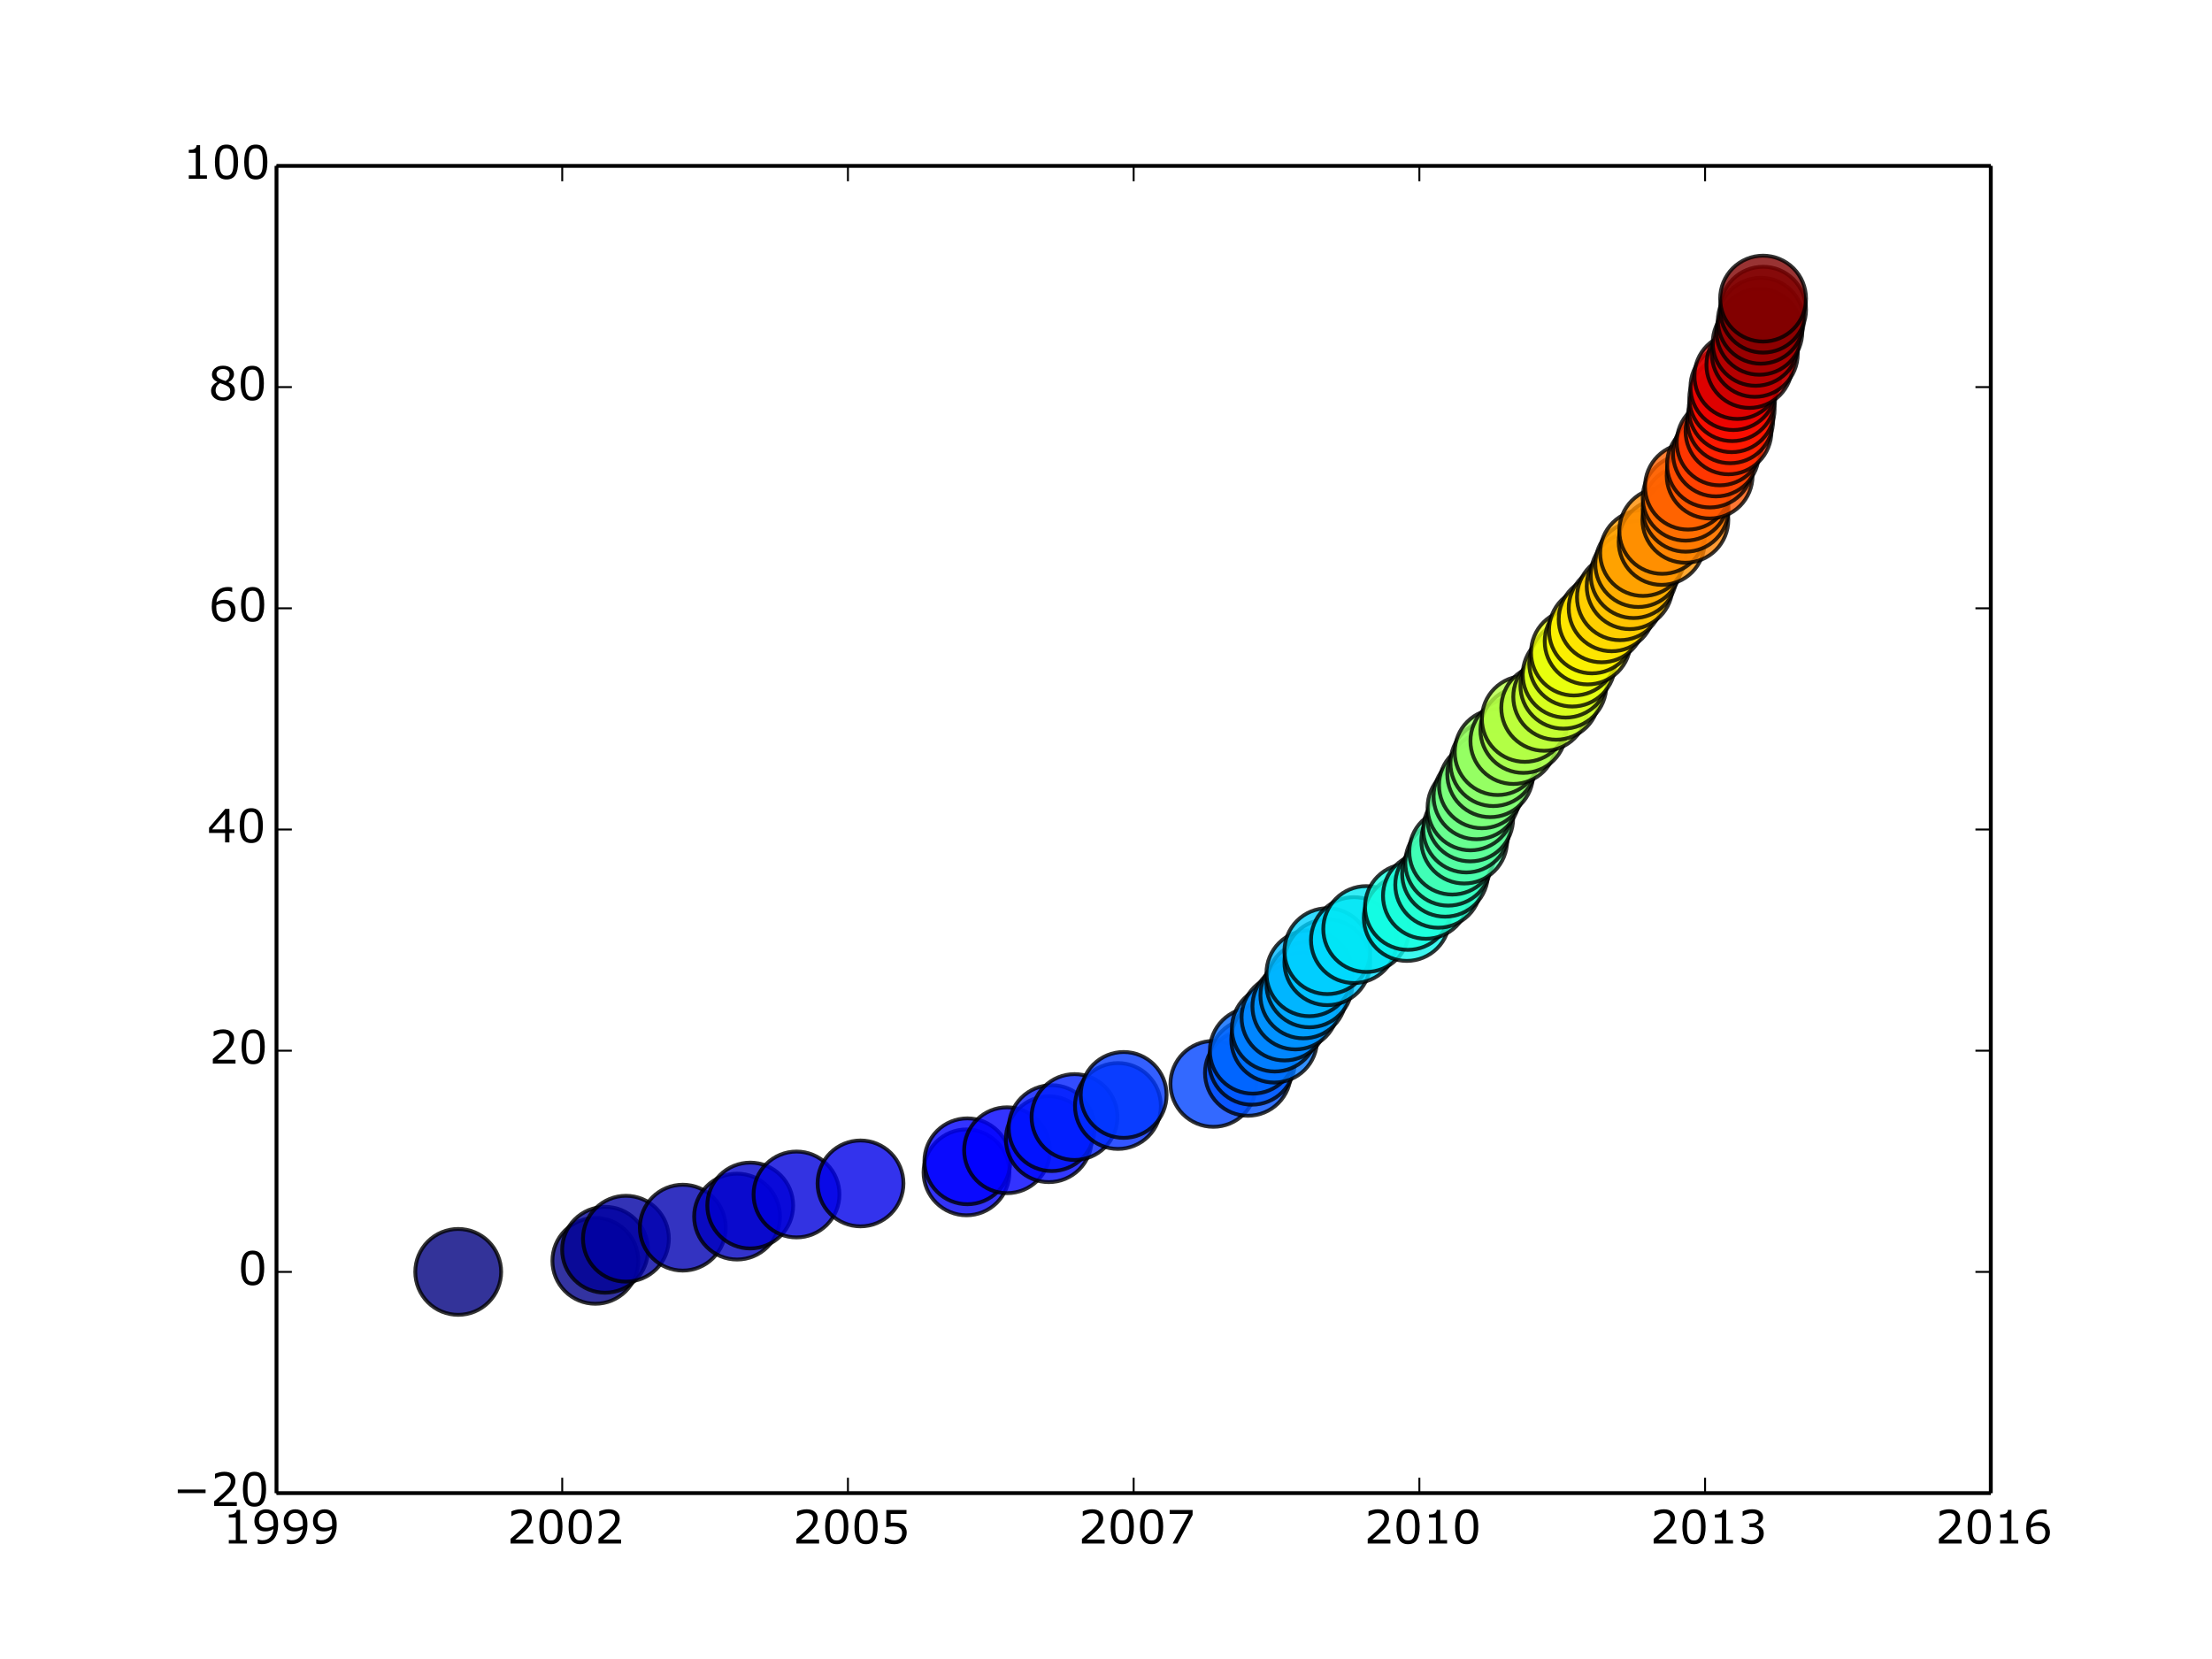 <?xml version="1.0" encoding="UTF-8" standalone="no"?>
<!-- Created with matplotlib (http://matplotlib.org/) -->

<svg
   xmlns:dc="http://purl.org/dc/elements/1.1/"
   xmlns:cc="http://creativecommons.org/ns#"
   xmlns:rdf="http://www.w3.org/1999/02/22-rdf-syntax-ns#"
   xmlns:svg="http://www.w3.org/2000/svg"
   xmlns="http://www.w3.org/2000/svg"
   xmlns:xlink="http://www.w3.org/1999/xlink"
   xmlns:sodipodi="http://sodipodi.sourceforge.net/DTD/sodipodi-0.dtd"
   xmlns:inkscape="http://www.inkscape.org/namespaces/inkscape"
   height="432pt"
   version="1.1"
   viewBox="0 0 576 432"
   width="576pt"
   id="svg2"
   inkscape:version="0.48.5 r10040"
   sodipodi:docname="hackerspaces.svg">
  <sodipodi:namedview
     pagecolor="#ffffff"
     bordercolor="#666666"
     borderopacity="1"
     objecttolerance="10"
     gridtolerance="10"
     guidetolerance="10"
     inkscape:pageopacity="0"
     inkscape:pageshadow="2"
     inkscape:window-width="426"
     inkscape:window-height="391"
     id="namedview718"
     showgrid="false"
     inkscape:zoom="0.43703704"
     inkscape:cx="360"
     inkscape:cy="270"
     inkscape:window-x="0"
     inkscape:window-y="407"
     inkscape:window-maximized="0"
     inkscape:current-layer="svg2" />
  <defs
     id="defs4">
    <style
       type="text/css"
       id="style6">
*{stroke-linecap:butt;stroke-linejoin:round;}
  </style>
    <filter
       inkscape:label="Desaturate"
       x="0"
       y="0"
       width="1"
       height="1"
       inkscape:menu="Color"
       inkscape:menu-tooltip="Render in shades of gray by reducing saturation to zero"
       color-interpolation-filters="sRGB"
       id="filter3697">
      <feColorMatrix
         type="saturate"
         values="0"
         id="feColorMatrix3699" />
    </filter>
  </defs>
  <g
     id="figure_1"
     style="filter:url(#filter3697)">
    <g
       id="patch_1">
      <path
         d=" M0 432 L576 432 L576 0 L0 0 z "
         style="fill:#ffffff;"
         id="path10" />
    </g>
    <g
       id="axes_1">
      <g
         id="patch_2">
        <path
           d=" M72 388.8 L518.4 388.8 L518.4 43.2 L72 43.2 z "
           style="fill:#ffffff;"
           id="path14" />
      </g>
      <g
         id="PathCollection_1">
        <defs
           id="defs17">
          <path
             d=" M0 11.18 C2.965 11.18 5.809 10.002 7.906 7.906 C10.002 5.809 11.18 2.965 11.18 0 C11.18 -2.965 10.002 -5.809 7.906 -7.906 C5.809 -10.002 2.965 -11.18 0 -11.18 C-2.965 -11.18 -5.809 -10.002 -7.906 -7.906 C-10.002 -5.809 -11.18 -2.965 -11.18 0 C-11.18 2.965 -10.002 5.809 -7.906 7.906 C-5.809 10.002 -2.965 11.18 0 11.18 z "
             id="C0_0_95339f1ac4" />
        </defs>
        <g
           clip-path="url(#p7ff5b81e1d)"
           id="g20">
          <use
             style="fill:#000080;fill-opacity:0.8;stroke:#000000;stroke-opacity:0.8;"
             x="119.318"
             xlink:href="#C0_0_95339f1ac4"
             y="331.2"
             id="use22" />
        </g>
        <g
           clip-path="url(#p7ff5b81e1d)"
           id="g24">
          <use
             style="fill:#000089;fill-opacity:0.8;stroke:#000000;stroke-opacity:0.8;"
             x="155.03"
             xlink:href="#C0_0_95339f1ac4"
             y="328.32"
             id="use26" />
        </g>
        <g
           clip-path="url(#p7ff5b81e1d)"
           id="g28">
          <use
             style="fill:#000096;fill-opacity:0.8;stroke:#000000;stroke-opacity:0.8;"
             x="157.56"
             xlink:href="#C0_0_95339f1ac4"
             y="325.44"
             id="use30" />
        </g>
        <g
           clip-path="url(#p7ff5b81e1d)"
           id="g32">
          <use
             style="fill:#0000a4;fill-opacity:0.8;stroke:#000000;stroke-opacity:0.8;"
             x="162.991"
             xlink:href="#C0_0_95339f1ac4"
             y="322.56"
             id="use34" />
        </g>
        <g
           clip-path="url(#p7ff5b81e1d)"
           id="g36">
          <use
             style="fill:#0000b2;fill-opacity:0.8;stroke:#000000;stroke-opacity:0.8;"
             x="177.797"
             xlink:href="#C0_0_95339f1ac4"
             y="319.68"
             id="use38" />
        </g>
        <g
           clip-path="url(#p7ff5b81e1d)"
           id="g40">
          <use
             style="fill:#0000bf;fill-opacity:0.8;stroke:#000000;stroke-opacity:0.8;"
             x="191.933"
             xlink:href="#C0_0_95339f1ac4"
             y="316.8"
             id="use42" />
        </g>
        <g
           clip-path="url(#p7ff5b81e1d)"
           id="g44">
          <use
             style="fill:#0000cd;fill-opacity:0.8;stroke:#000000;stroke-opacity:0.8;"
             x="195.355"
             xlink:href="#C0_0_95339f1ac4"
             y="313.92"
             id="use46" />
        </g>
        <g
           clip-path="url(#p7ff5b81e1d)"
           id="g48">
          <use
             style="fill:#0000da;fill-opacity:0.8;stroke:#000000;stroke-opacity:0.8;"
             x="207.408"
             xlink:href="#C0_0_95339f1ac4"
             y="311.04"
             id="use50" />
        </g>
        <g
           clip-path="url(#p7ff5b81e1d)"
           id="g52">
          <use
             style="fill:#0000e8;fill-opacity:0.8;stroke:#000000;stroke-opacity:0.8;"
             x="224.074"
             xlink:href="#C0_0_95339f1ac4"
             y="308.16"
             id="use54" />
        </g>
        <g
           clip-path="url(#p7ff5b81e1d)"
           id="g56">
          <use
             style="fill:#0000f6;fill-opacity:0.8;stroke:#000000;stroke-opacity:0.8;"
             x="251.676"
             xlink:href="#C0_0_95339f1ac4"
             y="305.28"
             id="use58" />
        </g>
        <g
           clip-path="url(#p7ff5b81e1d)"
           id="g60">
          <use
             style="fill:#0000ff;fill-opacity:0.8;stroke:#000000;stroke-opacity:0.8;"
             x="251.899"
             xlink:href="#C0_0_95339f1ac4"
             y="302.4"
             id="use62" />
        </g>
        <g
           clip-path="url(#p7ff5b81e1d)"
           id="g64">
          <use
             style="fill:#0000ff;fill-opacity:0.8;stroke:#000000;stroke-opacity:0.8;"
             x="262.241"
             xlink:href="#C0_0_95339f1ac4"
             y="299.52"
             id="use66" />
        </g>
        <g
           clip-path="url(#p7ff5b81e1d)"
           id="g68">
          <use
             style="fill:#0008ff;fill-opacity:0.8;stroke:#000000;stroke-opacity:0.8;"
             x="273.103"
             xlink:href="#C0_0_95339f1ac4"
             y="296.64"
             id="use70" />
        </g>
        <g
           clip-path="url(#p7ff5b81e1d)"
           id="g72">
          <use
             style="fill:#0014ff;fill-opacity:0.8;stroke:#000000;stroke-opacity:0.8;"
             x="273.847"
             xlink:href="#C0_0_95339f1ac4"
             y="293.76"
             id="use74" />
        </g>
        <g
           clip-path="url(#p7ff5b81e1d)"
           id="g76">
          <use
             style="fill:#0020ff;fill-opacity:0.8;stroke:#000000;stroke-opacity:0.8;"
             x="279.799"
             xlink:href="#C0_0_95339f1ac4"
             y="290.88"
             id="use78" />
        </g>
        <g
           clip-path="url(#p7ff5b81e1d)"
           id="g80">
          <use
             style="fill:#002cff;fill-opacity:0.8;stroke:#000000;stroke-opacity:0.8;"
             x="291.108"
             xlink:href="#C0_0_95339f1ac4"
             y="288.0"
             id="use82" />
        </g>
        <g
           clip-path="url(#p7ff5b81e1d)"
           id="g84">
          <use
             style="fill:#0038ff;fill-opacity:0.8;stroke:#000000;stroke-opacity:0.8;"
             x="292.596"
             xlink:href="#C0_0_95339f1ac4"
             y="285.12"
             id="use86" />
        </g>
        <g
           clip-path="url(#p7ff5b81e1d)"
           id="g88">
          <use
             style="fill:#0044ff;fill-opacity:0.8;stroke:#000000;stroke-opacity:0.8;"
             x="315.958"
             xlink:href="#C0_0_95339f1ac4"
             y="282.24"
             id="use90" />
        </g>
        <g
           clip-path="url(#p7ff5b81e1d)"
           id="g92">
          <use
             style="fill:#0050ff;fill-opacity:0.8;stroke:#000000;stroke-opacity:0.8;"
             x="324.96"
             xlink:href="#C0_0_95339f1ac4"
             y="279.36"
             id="use94" />
        </g>
        <g
           clip-path="url(#p7ff5b81e1d)"
           id="g96">
          <use
             style="fill:#005cff;fill-opacity:0.8;stroke:#000000;stroke-opacity:0.8;"
             x="326.002"
             xlink:href="#C0_0_95339f1ac4"
             y="276.48"
             id="use98" />
        </g>
        <g
           clip-path="url(#p7ff5b81e1d)"
           id="g100">
          <use
             style="fill:#0068ff;fill-opacity:0.8;stroke:#000000;stroke-opacity:0.8;"
             x="326.225"
             xlink:href="#C0_0_95339f1ac4"
             y="273.6"
             id="use102" />
        </g>
        <g
           clip-path="url(#p7ff5b81e1d)"
           id="g104">
          <use
             style="fill:#0074ff;fill-opacity:0.8;stroke:#000000;stroke-opacity:0.8;"
             x="331.805"
             xlink:href="#C0_0_95339f1ac4"
             y="270.72"
             id="use106" />
        </g>
        <g
           clip-path="url(#p7ff5b81e1d)"
           id="g108">
          <use
             style="fill:#0080ff;fill-opacity:0.8;stroke:#000000;stroke-opacity:0.8;"
             x="331.954"
             xlink:href="#C0_0_95339f1ac4"
             y="267.84"
             id="use110" />
        </g>
        <g
           clip-path="url(#p7ff5b81e1d)"
           id="g112">
          <use
             style="fill:#0088ff;fill-opacity:0.8;stroke:#000000;stroke-opacity:0.8;"
             x="334.483"
             xlink:href="#C0_0_95339f1ac4"
             y="264.96"
             id="use114" />
        </g>
        <g
           clip-path="url(#p7ff5b81e1d)"
           id="g116">
          <use
             style="fill:#0094ff;fill-opacity:0.8;stroke:#000000;stroke-opacity:0.8;"
             x="337.31"
             xlink:href="#C0_0_95339f1ac4"
             y="262.08"
             id="use118" />
        </g>
        <g
           clip-path="url(#p7ff5b81e1d)"
           id="g120">
          <use
             style="fill:#00a0ff;fill-opacity:0.8;stroke:#000000;stroke-opacity:0.8;"
             x="339.394"
             xlink:href="#C0_0_95339f1ac4"
             y="259.2"
             id="use122" />
        </g>
        <g
           clip-path="url(#p7ff5b81e1d)"
           id="g124">
          <use
             style="fill:#00acff;fill-opacity:0.8;stroke:#000000;stroke-opacity:0.8;"
             x="340.956"
             xlink:href="#C0_0_95339f1ac4"
             y="256.32"
             id="use126" />
        </g>
        <g
           clip-path="url(#p7ff5b81e1d)"
           id="g128">
          <use
             style="fill:#00b8ff;fill-opacity:0.8;stroke:#000000;stroke-opacity:0.8;"
             x="340.956"
             xlink:href="#C0_0_95339f1ac4"
             y="253.44"
             id="use130" />
        </g>
        <g
           clip-path="url(#p7ff5b81e1d)"
           id="g132">
          <use
             style="fill:#00c4ff;fill-opacity:0.8;stroke:#000000;stroke-opacity:0.8;"
             x="345.643"
             xlink:href="#C0_0_95339f1ac4"
             y="250.56"
             id="use134" />
        </g>
        <g
           clip-path="url(#p7ff5b81e1d)"
           id="g136">
          <use
             style="fill:#00d0ff;fill-opacity:0.8;stroke:#000000;stroke-opacity:0.8;"
             x="345.643"
             xlink:href="#C0_0_95339f1ac4"
             y="247.68"
             id="use138" />
        </g>
        <g
           clip-path="url(#p7ff5b81e1d)"
           id="g140">
          <use
             style="fill:#00dcfe;fill-opacity:0.8;stroke:#000000;stroke-opacity:0.8;"
             x="352.562"
             xlink:href="#C0_0_95339f1ac4"
             y="244.8"
             id="use142" />
        </g>
        <g
           clip-path="url(#p7ff5b81e1d)"
           id="g144">
          <use
             style="fill:#02e8f4;fill-opacity:0.8;stroke:#000000;stroke-opacity:0.8;"
             x="355.762"
             xlink:href="#C0_0_95339f1ac4"
             y="241.92"
             id="use146" />
        </g>
        <g
           clip-path="url(#p7ff5b81e1d)"
           id="g148">
          <use
             style="fill:#0cf4eb;fill-opacity:0.8;stroke:#000000;stroke-opacity:0.8;"
             x="366.326"
             xlink:href="#C0_0_95339f1ac4"
             y="239.04"
             id="use150" />
        </g>
        <g
           clip-path="url(#p7ff5b81e1d)"
           id="g152">
          <use
             style="fill:#16ffe1;fill-opacity:0.8;stroke:#000000;stroke-opacity:0.8;"
             x="366.624"
             xlink:href="#C0_0_95339f1ac4"
             y="236.16"
             id="use154" />
        </g>
        <g
           clip-path="url(#p7ff5b81e1d)"
           id="g156">
          <use
             style="fill:#1cffdb;fill-opacity:0.8;stroke:#000000;stroke-opacity:0.8;"
             x="371.311"
             xlink:href="#C0_0_95339f1ac4"
             y="233.28"
             id="use158" />
        </g>
        <g
           clip-path="url(#p7ff5b81e1d)"
           id="g160">
          <use
             style="fill:#26ffd1;fill-opacity:0.8;stroke:#000000;stroke-opacity:0.8;"
             x="374.51"
             xlink:href="#C0_0_95339f1ac4"
             y="230.4"
             id="use162" />
        </g>
        <g
           clip-path="url(#p7ff5b81e1d)"
           id="g164">
          <use
             style="fill:#30ffc7;fill-opacity:0.8;stroke:#000000;stroke-opacity:0.8;"
             x="376.296"
             xlink:href="#C0_0_95339f1ac4"
             y="227.52"
             id="use166" />
        </g>
        <g
           clip-path="url(#p7ff5b81e1d)"
           id="g168">
          <use
             style="fill:#39ffbe;fill-opacity:0.8;stroke:#000000;stroke-opacity:0.8;"
             x="377.114"
             xlink:href="#C0_0_95339f1ac4"
             y="224.64"
             id="use170" />
        </g>
        <g
           clip-path="url(#p7ff5b81e1d)"
           id="g172">
          <use
             style="fill:#43ffb4;fill-opacity:0.8;stroke:#000000;stroke-opacity:0.8;"
             x="378.156"
             xlink:href="#C0_0_95339f1ac4"
             y="221.76"
             id="use174" />
        </g>
        <g
           clip-path="url(#p7ff5b81e1d)"
           id="g176">
          <use
             style="fill:#4dffaa;fill-opacity:0.8;stroke:#000000;stroke-opacity:0.8;"
             x="381.281"
             xlink:href="#C0_0_95339f1ac4"
             y="218.88"
             id="use178" />
        </g>
        <g
           clip-path="url(#p7ff5b81e1d)"
           id="g180">
          <use
             style="fill:#56ffa0;fill-opacity:0.8;stroke:#000000;stroke-opacity:0.8;"
             x="381.802"
             xlink:href="#C0_0_95339f1ac4"
             y="216.0"
             id="use182" />
        </g>
        <g
           clip-path="url(#p7ff5b81e1d)"
           id="g184">
          <use
             style="fill:#60ff97;fill-opacity:0.8;stroke:#000000;stroke-opacity:0.8;"
             x="382.843"
             xlink:href="#C0_0_95339f1ac4"
             y="213.12"
             id="use186" />
        </g>
        <g
           clip-path="url(#p7ff5b81e1d)"
           id="g188">
          <use
             style="fill:#6aff8d;fill-opacity:0.8;stroke:#000000;stroke-opacity:0.8;"
             x="382.918"
             xlink:href="#C0_0_95339f1ac4"
             y="210.24"
             id="use190" />
        </g>
        <g
           clip-path="url(#p7ff5b81e1d)"
           id="g192">
          <use
             style="fill:#73ff83;fill-opacity:0.8;stroke:#000000;stroke-opacity:0.8;"
             x="384.48"
             xlink:href="#C0_0_95339f1ac4"
             y="207.36"
             id="use194" />
        </g>
        <g
           clip-path="url(#p7ff5b81e1d)"
           id="g196">
          <use
             style="fill:#7dff7a;fill-opacity:0.8;stroke:#000000;stroke-opacity:0.8;"
             x="385.894"
             xlink:href="#C0_0_95339f1ac4"
             y="204.48"
             id="use198" />
        </g>
        <g
           clip-path="url(#p7ff5b81e1d)"
           id="g200">
          <use
             style="fill:#83ff73;fill-opacity:0.8;stroke:#000000;stroke-opacity:0.8;"
             x="388.051"
             xlink:href="#C0_0_95339f1ac4"
             y="201.6"
             id="use202" />
        </g>
        <g
           clip-path="url(#p7ff5b81e1d)"
           id="g204">
          <use
             style="fill:#8dff6a;fill-opacity:0.8;stroke:#000000;stroke-opacity:0.8;"
             x="388.87"
             xlink:href="#C0_0_95339f1ac4"
             y="198.72"
             id="use206" />
        </g>
        <g
           clip-path="url(#p7ff5b81e1d)"
           id="g208">
          <use
             style="fill:#97ff60;fill-opacity:0.8;stroke:#000000;stroke-opacity:0.8;"
             x="389.986"
             xlink:href="#C0_0_95339f1ac4"
             y="195.84"
             id="use210" />
        </g>
        <g
           clip-path="url(#p7ff5b81e1d)"
           id="g212">
          <use
             style="fill:#a0ff56;fill-opacity:0.8;stroke:#000000;stroke-opacity:0.8;"
             x="394.078"
             xlink:href="#C0_0_95339f1ac4"
             y="192.96"
             id="use214" />
        </g>
        <g
           clip-path="url(#p7ff5b81e1d)"
           id="g216">
          <use
             style="fill:#aaff4d;fill-opacity:0.8;stroke:#000000;stroke-opacity:0.8;"
             x="396.682"
             xlink:href="#C0_0_95339f1ac4"
             y="190.08"
             id="use218" />
        </g>
        <g
           clip-path="url(#p7ff5b81e1d)"
           id="g220">
          <use
             style="fill:#b4ff43;fill-opacity:0.8;stroke:#000000;stroke-opacity:0.8;"
             x="397.054"
             xlink:href="#C0_0_95339f1ac4"
             y="187.2"
             id="use222" />
        </g>
        <g
           clip-path="url(#p7ff5b81e1d)"
           id="g224">
          <use
             style="fill:#beff39;fill-opacity:0.8;stroke:#000000;stroke-opacity:0.8;"
             x="402.113"
             xlink:href="#C0_0_95339f1ac4"
             y="184.32"
             id="use226" />
        </g>
        <g
           clip-path="url(#p7ff5b81e1d)"
           id="g228">
          <use
             style="fill:#c7ff30;fill-opacity:0.8;stroke:#000000;stroke-opacity:0.8;"
             x="405.238"
             xlink:href="#C0_0_95339f1ac4"
             y="181.44"
             id="use230" />
        </g>
        <g
           clip-path="url(#p7ff5b81e1d)"
           id="g232">
          <use
             style="fill:#d1ff26;fill-opacity:0.8;stroke:#000000;stroke-opacity:0.8;"
             x="407.098"
             xlink:href="#C0_0_95339f1ac4"
             y="178.56"
             id="use234" />
        </g>
        <g
           clip-path="url(#p7ff5b81e1d)"
           id="g236">
          <use
             style="fill:#dbff1c;fill-opacity:0.8;stroke:#000000;stroke-opacity:0.8;"
             x="407.693"
             xlink:href="#C0_0_95339f1ac4"
             y="175.68"
             id="use238" />
        </g>
        <g
           clip-path="url(#p7ff5b81e1d)"
           id="g240">
          <use
             style="fill:#e4ff13;fill-opacity:0.8;stroke:#000000;stroke-opacity:0.8;"
             x="409.404"
             xlink:href="#C0_0_95339f1ac4"
             y="172.8"
             id="use242" />
        </g>
        <g
           clip-path="url(#p7ff5b81e1d)"
           id="g244">
          <use
             style="fill:#ebff0c;fill-opacity:0.8;stroke:#000000;stroke-opacity:0.8;"
             x="409.85"
             xlink:href="#C0_0_95339f1ac4"
             y="169.92"
             id="use246" />
        </g>
        <g
           clip-path="url(#p7ff5b81e1d)"
           id="g248">
          <use
             style="fill:#f4f802;fill-opacity:0.8;stroke:#000000;stroke-opacity:0.8;"
             x="413.422"
             xlink:href="#C0_0_95339f1ac4"
             y="167.04"
             id="use250" />
        </g>
        <g
           clip-path="url(#p7ff5b81e1d)"
           id="g252">
          <use
             style="fill:#feed00;fill-opacity:0.8;stroke:#000000;stroke-opacity:0.8;"
             x="414.538"
             xlink:href="#C0_0_95339f1ac4"
             y="164.16"
             id="use254" />
        </g>
        <g
           clip-path="url(#p7ff5b81e1d)"
           id="g256">
          <use
             style="fill:#ffe200;fill-opacity:0.8;stroke:#000000;stroke-opacity:0.8;"
             x="417.067"
             xlink:href="#C0_0_95339f1ac4"
             y="161.28"
             id="use258" />
        </g>
        <g
           clip-path="url(#p7ff5b81e1d)"
           id="g260">
          <use
             style="fill:#ffd700;fill-opacity:0.8;stroke:#000000;stroke-opacity:0.8;"
             x="419.671"
             xlink:href="#C0_0_95339f1ac4"
             y="158.4"
             id="use262" />
        </g>
        <g
           clip-path="url(#p7ff5b81e1d)"
           id="g264">
          <use
             style="fill:#ffcc00;fill-opacity:0.8;stroke:#000000;stroke-opacity:0.8;"
             x="421.829"
             xlink:href="#C0_0_95339f1ac4"
             y="155.52"
             id="use266" />
        </g>
        <g
           clip-path="url(#p7ff5b81e1d)"
           id="g268">
          <use
             style="fill:#ffc100;fill-opacity:0.8;stroke:#000000;stroke-opacity:0.8;"
             x="424.358"
             xlink:href="#C0_0_95339f1ac4"
             y="152.64"
             id="use270" />
        </g>
        <g
           clip-path="url(#p7ff5b81e1d)"
           id="g272">
          <use
             style="fill:#ffb600;fill-opacity:0.8;stroke:#000000;stroke-opacity:0.8;"
             x="425.4"
             xlink:href="#C0_0_95339f1ac4"
             y="149.76"
             id="use274" />
        </g>
        <g
           clip-path="url(#p7ff5b81e1d)"
           id="g276">
          <use
             style="fill:#ffab00;fill-opacity:0.8;stroke:#000000;stroke-opacity:0.8;"
             x="426.59"
             xlink:href="#C0_0_95339f1ac4"
             y="146.88"
             id="use278" />
        </g>
        <g
           clip-path="url(#p7ff5b81e1d)"
           id="g280">
          <use
             style="fill:#ff9f00;fill-opacity:0.8;stroke:#000000;stroke-opacity:0.8;"
             x="427.855"
             xlink:href="#C0_0_95339f1ac4"
             y="144.0"
             id="use282" />
        </g>
        <g
           clip-path="url(#p7ff5b81e1d)"
           id="g284">
          <use
             style="fill:#ff9400;fill-opacity:0.8;stroke:#000000;stroke-opacity:0.8;"
             x="432.691"
             xlink:href="#C0_0_95339f1ac4"
             y="141.12"
             id="use286" />
        </g>
        <g
           clip-path="url(#p7ff5b81e1d)"
           id="g288">
          <use
             style="fill:#ff8d00;fill-opacity:0.8;stroke:#000000;stroke-opacity:0.8;"
             x="432.84"
             xlink:href="#C0_0_95339f1ac4"
             y="138.24"
             id="use290" />
        </g>
        <g
           clip-path="url(#p7ff5b81e1d)"
           id="g292">
          <use
             style="fill:#ff8200;fill-opacity:0.8;stroke:#000000;stroke-opacity:0.8;"
             x="438.866"
             xlink:href="#C0_0_95339f1ac4"
             y="135.36"
             id="use294" />
        </g>
        <g
           clip-path="url(#p7ff5b81e1d)"
           id="g296">
          <use
             style="fill:#ff7700;fill-opacity:0.8;stroke:#000000;stroke-opacity:0.8;"
             x="438.941"
             xlink:href="#C0_0_95339f1ac4"
             y="132.48"
             id="use298" />
        </g>
        <g
           clip-path="url(#p7ff5b81e1d)"
           id="g300">
          <use
             style="fill:#ff6c00;fill-opacity:0.8;stroke:#000000;stroke-opacity:0.8;"
             x="438.941"
             xlink:href="#C0_0_95339f1ac4"
             y="129.6"
             id="use302" />
        </g>
        <g
           clip-path="url(#p7ff5b81e1d)"
           id="g304">
          <use
             style="fill:#ff6000;fill-opacity:0.8;stroke:#000000;stroke-opacity:0.8;"
             x="439.536"
             xlink:href="#C0_0_95339f1ac4"
             y="126.72"
             id="use306" />
        </g>
        <g
           clip-path="url(#p7ff5b81e1d)"
           id="g308">
          <use
             style="fill:#ff5500;fill-opacity:0.8;stroke:#000000;stroke-opacity:0.8;"
             x="445.19"
             xlink:href="#C0_0_95339f1ac4"
             y="123.84"
             id="use310" />
        </g>
        <g
           clip-path="url(#p7ff5b81e1d)"
           id="g312">
          <use
             style="fill:#ff4a00;fill-opacity:0.8;stroke:#000000;stroke-opacity:0.8;"
             x="445.265"
             xlink:href="#C0_0_95339f1ac4"
             y="120.96"
             id="use314" />
        </g>
        <g
           clip-path="url(#p7ff5b81e1d)"
           id="g316">
          <use
             style="fill:#ff3f00;fill-opacity:0.8;stroke:#000000;stroke-opacity:0.8;"
             x="446.827"
             xlink:href="#C0_0_95339f1ac4"
             y="118.08"
             id="use318" />
        </g>
        <g
           clip-path="url(#p7ff5b81e1d)"
           id="g320">
          <use
             style="fill:#ff3400;fill-opacity:0.8;stroke:#000000;stroke-opacity:0.8;"
             x="447.794"
             xlink:href="#C0_0_95339f1ac4"
             y="115.2"
             id="use322" />
        </g>
        <g
           clip-path="url(#p7ff5b81e1d)"
           id="g324">
          <use
             style="fill:#ff2900;fill-opacity:0.8;stroke:#000000;stroke-opacity:0.8;"
             x="450.101"
             xlink:href="#C0_0_95339f1ac4"
             y="112.32"
             id="use326" />
        </g>
        <g
           clip-path="url(#p7ff5b81e1d)"
           id="g328">
          <use
             style="fill:#ff1e00;fill-opacity:0.8;stroke:#000000;stroke-opacity:0.8;"
             x="450.547"
             xlink:href="#C0_0_95339f1ac4"
             y="109.44"
             id="use330" />
        </g>
        <g
           clip-path="url(#p7ff5b81e1d)"
           id="g332">
          <use
             style="fill:#ff1600;fill-opacity:0.8;stroke:#000000;stroke-opacity:0.8;"
             x="450.919"
             xlink:href="#C0_0_95339f1ac4"
             y="106.56"
             id="use334" />
        </g>
        <g
           clip-path="url(#p7ff5b81e1d)"
           id="g336">
          <use
             style="fill:#f60b00;fill-opacity:0.8;stroke:#000000;stroke-opacity:0.8;"
             x="451.068"
             xlink:href="#C0_0_95339f1ac4"
             y="103.68"
             id="use338" />
        </g>
        <g
           clip-path="url(#p7ff5b81e1d)"
           id="g340">
          <use
             style="fill:#e80000;fill-opacity:0.8;stroke:#000000;stroke-opacity:0.8;"
             x="451.366"
             xlink:href="#C0_0_95339f1ac4"
             y="100.8"
             id="use342" />
        </g>
        <g
           clip-path="url(#p7ff5b81e1d)"
           id="g344">
          <use
             style="fill:#da0000;fill-opacity:0.8;stroke:#000000;stroke-opacity:0.8;"
             x="452.407"
             xlink:href="#C0_0_95339f1ac4"
             y="97.92"
             id="use346" />
        </g>
        <g
           clip-path="url(#p7ff5b81e1d)"
           id="g348">
          <use
             style="fill:#cd0000;fill-opacity:0.8;stroke:#000000;stroke-opacity:0.8;"
             x="455.532"
             xlink:href="#C0_0_95339f1ac4"
             y="95.04"
             id="use350" />
        </g>
        <g
           clip-path="url(#p7ff5b81e1d)"
           id="g352">
          <use
             style="fill:#bf0000;fill-opacity:0.8;stroke:#000000;stroke-opacity:0.8;"
             x="456.946"
             xlink:href="#C0_0_95339f1ac4"
             y="92.16"
             id="use354" />
        </g>
        <g
           clip-path="url(#p7ff5b81e1d)"
           id="g356">
          <use
             style="fill:#b20000;fill-opacity:0.8;stroke:#000000;stroke-opacity:0.8;"
             x="457.169"
             xlink:href="#C0_0_95339f1ac4"
             y="89.28"
             id="use358" />
        </g>
        <g
           clip-path="url(#p7ff5b81e1d)"
           id="g360">
          <use
             style="fill:#a40000;fill-opacity:0.8;stroke:#000000;stroke-opacity:0.8;"
             x="458.136"
             xlink:href="#C0_0_95339f1ac4"
             y="86.4"
             id="use362" />
        </g>
        <g
           clip-path="url(#p7ff5b81e1d)"
           id="g364">
          <use
             style="fill:#960000;fill-opacity:0.8;stroke:#000000;stroke-opacity:0.8;"
             x="458.508"
             xlink:href="#C0_0_95339f1ac4"
             y="83.52"
             id="use366" />
        </g>
        <g
           clip-path="url(#p7ff5b81e1d)"
           id="g368">
          <use
             style="fill:#890000;fill-opacity:0.8;stroke:#000000;stroke-opacity:0.8;"
             x="459.103"
             xlink:href="#C0_0_95339f1ac4"
             y="80.64"
             id="use370" />
        </g>
        <g
           clip-path="url(#p7ff5b81e1d)"
           id="g372">
          <use
             style="fill:#800000;fill-opacity:0.8;stroke:#000000;stroke-opacity:0.8;"
             x="459.103"
             xlink:href="#C0_0_95339f1ac4"
             y="77.76"
             id="use374" />
        </g>
      </g>
      <g
         id="matplotlib.axis_1">
        <g
           id="xtick_1">
          <g
             id="line2d_1">
            <defs
               id="defs379">
              <path
                 d=" M0 0 L0 -4"
                 id="mc7db9fdffb"
                 style="stroke:#000000;stroke-width:0.5;" />
            </defs>
            <g
               id="g382">
              <use
                 style="stroke:#000000;stroke-width:0.5;"
                 x="72.0"
                 xlink:href="#mc7db9fdffb"
                 y="388.8"
                 id="use384" />
            </g>
          </g>
          <g
             id="line2d_2">
            <defs
               id="defs387">
              <path
                 d=" M0 0 L0 4"
                 id="m5a7d422ac3"
                 style="stroke:#000000;stroke-width:0.5;" />
            </defs>
            <g
               id="g390">
              <use
                 style="stroke:#000000;stroke-width:0.5;"
                 x="72.0"
                 xlink:href="#m5a7d422ac3"
                 y="43.2"
                 id="use392" />
            </g>
          </g>
          <g
             id="text_1">
            <!-- 1999 -->
            <defs
               id="defs395">
              <path
                 d=" M56.984 40.719 Q56.984 31.203 54.812 23.438 Q52.641 15.672 48.25 10.203 Q43.797 4.641 37.109 1.609 Q30.422 -1.422 21.391 -1.422 Q18.844 -1.422 16.594 -1.141 Q14.359 -0.875 12.594 -0.297 L12.594 9.031 L13.094 9.031 Q14.5 8.297 17.078 7.641 Q19.672 6.984 22.859 6.984 Q33.641 6.984 39.766 13.453 Q45.906 19.922 46.875 31.297 Q42.328 28.562 38.328 27.391 Q34.328 26.219 29.594 26.219 Q25.094 26.219 21.453 27.094 Q17.828 27.984 14.156 30.516 Q9.859 33.5 7.688 38.078 Q5.516 42.672 5.516 49.078 Q5.516 60.203 12.844 67.188 Q20.172 74.172 30.719 74.172 Q35.984 74.172 40.469 72.531 Q44.969 70.906 48.344 67.625 Q52.484 63.578 54.734 57.203 Q56.984 50.828 56.984 40.719 M47.125 42.828 Q47.125 50.391 45.562 54.984 Q44 59.578 41.266 62.109 Q38.969 64.312 36.328 65.266 Q33.688 66.219 30.609 66.219 Q23.578 66.219 19.5 61.812 Q15.438 57.422 15.438 49.469 Q15.438 44.828 16.75 41.891 Q18.062 38.969 21.188 36.766 Q23.391 35.25 26.016 34.734 Q28.656 34.234 31.891 34.234 Q35.688 34.234 39.594 35.25 Q43.5 36.281 46.922 38.234 Q46.969 39.266 47.047 40.266 Q47.125 41.266 47.125 42.828"
                 id="Verdana-39" />
              <path
                 d=" M52.938 0 L13.578 0 L13.578 7.422 L28.719 7.422 L28.719 56.156 L13.578 56.156 L13.578 62.797 Q16.656 62.797 20.172 63.297 Q23.688 63.812 25.484 64.797 Q27.734 66.016 29.031 67.891 Q30.328 69.781 30.516 72.953 L38.094 72.953 L38.094 7.422 L52.938 7.422 z "
                 id="Verdana-31" />
            </defs>
            <g
               transform="translate(57.952 401.918)scale(0.12 -0.12)"
               id="g399">
              <use
                 xlink:href="#Verdana-31"
                 id="use401" />
              <use
                 x="63.574"
                 xlink:href="#Verdana-39"
                 id="use403" />
              <use
                 x="127.148"
                 xlink:href="#Verdana-39"
                 id="use405" />
              <use
                 x="190.723"
                 xlink:href="#Verdana-39"
                 id="use407" />
            </g>
          </g>
        </g>
        <g
           id="xtick_2">
          <g
             id="line2d_3">
            <g
               id="g411">
              <use
                 style="stroke:#000000;stroke-width:0.5;"
                 x="146.4"
                 xlink:href="#mc7db9fdffb"
                 y="388.8"
                 id="use413" />
            </g>
          </g>
          <g
             id="line2d_4">
            <g
               id="g416">
              <use
                 style="stroke:#000000;stroke-width:0.5;"
                 x="146.4"
                 xlink:href="#m5a7d422ac3"
                 y="43.2"
                 id="use418" />
            </g>
          </g>
          <g
             id="text_2">
            <!-- 2002 -->
            <defs
               id="defs421">
              <path
                 d=" M57.078 0 L7.859 0 L7.859 10.203 Q12.984 14.594 18.141 18.984 Q23.297 23.391 27.734 27.734 Q37.109 36.812 40.578 42.156 Q44.047 47.516 44.047 53.719 Q44.047 59.375 40.312 62.562 Q36.578 65.766 29.891 65.766 Q25.438 65.766 20.266 64.203 Q15.094 62.641 10.156 59.422 L9.672 59.422 L9.672 69.672 Q13.141 71.391 18.922 72.797 Q24.703 74.219 30.125 74.219 Q41.312 74.219 47.656 68.812 Q54 63.422 54 54.203 Q54 50.047 52.953 46.453 Q51.906 42.875 49.859 39.656 Q47.953 36.625 45.391 33.688 Q42.828 30.766 39.156 27.203 Q33.938 22.078 28.359 17.266 Q22.797 12.453 17.969 8.344 L57.078 8.344 z "
                 id="Verdana-32" />
              <path
                 d=" M56.984 36.375 Q56.984 16.797 50.859 7.641 Q44.734 -1.516 31.844 -1.516 Q18.75 -1.516 12.719 7.766 Q6.688 17.047 6.688 36.281 Q6.688 55.672 12.781 64.922 Q18.891 74.172 31.844 74.172 Q44.922 74.172 50.953 64.766 Q56.984 55.375 56.984 36.375 M44.141 14.203 Q45.844 18.172 46.453 23.516 Q47.078 28.859 47.078 36.375 Q47.078 43.797 46.453 49.266 Q45.844 54.734 44.094 58.547 Q42.391 62.312 39.422 64.203 Q36.469 66.109 31.844 66.109 Q27.25 66.109 24.234 64.203 Q21.234 62.312 19.484 58.453 Q17.828 54.828 17.219 49.016 Q16.609 43.219 16.609 36.281 Q16.609 28.656 17.141 23.531 Q17.672 18.406 19.438 14.359 Q21.047 10.547 24 8.547 Q26.953 6.547 31.844 6.547 Q36.422 6.547 39.453 8.453 Q42.484 10.359 44.141 14.203"
                 id="Verdana-30" />
            </defs>
            <g
               transform="translate(132.003 401.918)scale(0.12 -0.12)"
               id="g425">
              <use
                 xlink:href="#Verdana-32"
                 id="use427" />
              <use
                 x="63.574"
                 xlink:href="#Verdana-30"
                 id="use429" />
              <use
                 x="127.148"
                 xlink:href="#Verdana-30"
                 id="use431" />
              <use
                 x="190.723"
                 xlink:href="#Verdana-32"
                 id="use433" />
            </g>
          </g>
        </g>
        <g
           id="xtick_3">
          <g
             id="line2d_5">
            <g
               id="g437">
              <use
                 style="stroke:#000000;stroke-width:0.5;"
                 x="220.8"
                 xlink:href="#mc7db9fdffb"
                 y="388.8"
                 id="use439" />
            </g>
          </g>
          <g
             id="line2d_6">
            <g
               id="g442">
              <use
                 style="stroke:#000000;stroke-width:0.5;"
                 x="220.8"
                 xlink:href="#m5a7d422ac3"
                 y="43.2"
                 id="use444" />
            </g>
          </g>
          <g
             id="text_3">
            <!-- 2005 -->
            <defs
               id="defs447">
              <path
                 d=" M56.5 23.094 Q56.5 18.016 54.641 13.375 Q52.781 8.734 49.562 5.562 Q46.047 2.156 41.188 0.312 Q36.328 -1.516 29.938 -1.516 Q23.969 -1.516 18.453 -0.266 Q12.938 0.984 9.125 2.734 L9.125 13.031 L9.812 13.031 Q13.812 10.5 19.188 8.719 Q24.562 6.938 29.734 6.938 Q33.203 6.938 36.453 7.906 Q39.703 8.891 42.234 11.328 Q44.391 13.422 45.484 16.344 Q46.578 19.281 46.578 23.141 Q46.578 26.906 45.281 29.484 Q44 32.078 41.703 33.641 Q39.156 35.5 35.516 36.25 Q31.891 37.016 27.391 37.016 Q23.094 37.016 19.109 36.422 Q15.141 35.844 12.25 35.25 L12.25 72.703 L56 72.703 L56 64.156 L21.688 64.156 L21.688 44.828 Q23.781 45.016 25.969 45.109 Q28.172 45.219 29.781 45.219 Q35.688 45.219 40.125 44.219 Q44.578 43.219 48.297 40.672 Q52.203 37.984 54.344 33.734 Q56.5 29.5 56.5 23.094"
                 id="Verdana-35" />
            </defs>
            <g
               transform="translate(206.438 401.918)scale(0.12 -0.12)"
               id="g450">
              <use
                 xlink:href="#Verdana-32"
                 id="use452" />
              <use
                 x="63.574"
                 xlink:href="#Verdana-30"
                 id="use454" />
              <use
                 x="127.148"
                 xlink:href="#Verdana-30"
                 id="use456" />
              <use
                 x="190.723"
                 xlink:href="#Verdana-35"
                 id="use458" />
            </g>
          </g>
        </g>
        <g
           id="xtick_4">
          <g
             id="line2d_7">
            <g
               id="g462">
              <use
                 style="stroke:#000000;stroke-width:0.5;"
                 x="295.2"
                 xlink:href="#mc7db9fdffb"
                 y="388.8"
                 id="use464" />
            </g>
          </g>
          <g
             id="line2d_8">
            <g
               id="g467">
              <use
                 style="stroke:#000000;stroke-width:0.5;"
                 x="295.2"
                 xlink:href="#m5a7d422ac3"
                 y="43.2"
                 id="use469" />
            </g>
          </g>
          <g
             id="text_4">
            <!-- 2007 -->
            <defs
               id="defs472">
              <path
                 d=" M57.281 61.812 L24.359 0 L13.922 0 L48.922 64.156 L7.516 64.156 L7.516 72.703 L57.281 72.703 z "
                 id="Verdana-37" />
            </defs>
            <g
               transform="translate(280.791 401.918)scale(0.12 -0.12)"
               id="g475">
              <use
                 xlink:href="#Verdana-32"
                 id="use477" />
              <use
                 x="63.574"
                 xlink:href="#Verdana-30"
                 id="use479" />
              <use
                 x="127.148"
                 xlink:href="#Verdana-30"
                 id="use481" />
              <use
                 x="190.723"
                 xlink:href="#Verdana-37"
                 id="use483" />
            </g>
          </g>
        </g>
        <g
           id="xtick_5">
          <g
             id="line2d_9">
            <g
               id="g487">
              <use
                 style="stroke:#000000;stroke-width:0.5;"
                 x="369.6"
                 xlink:href="#mc7db9fdffb"
                 y="388.8"
                 id="use489" />
            </g>
          </g>
          <g
             id="line2d_10">
            <g
               id="g492">
              <use
                 style="stroke:#000000;stroke-width:0.5;"
                 x="369.6"
                 xlink:href="#m5a7d422ac3"
                 y="43.2"
                 id="use494" />
            </g>
          </g>
          <g
             id="text_5">
            <!-- 2010 -->
            <g
               transform="translate(355.208 401.918)scale(0.12 -0.12)"
               id="g497">
              <use
                 xlink:href="#Verdana-32"
                 id="use499" />
              <use
                 x="63.574"
                 xlink:href="#Verdana-30"
                 id="use501" />
              <use
                 x="127.148"
                 xlink:href="#Verdana-31"
                 id="use503" />
              <use
                 x="190.723"
                 xlink:href="#Verdana-30"
                 id="use505" />
            </g>
          </g>
        </g>
        <g
           id="xtick_6">
          <g
             id="line2d_11">
            <g
               id="g509">
              <use
                 style="stroke:#000000;stroke-width:0.5;"
                 x="444.0"
                 xlink:href="#mc7db9fdffb"
                 y="388.8"
                 id="use511" />
            </g>
          </g>
          <g
             id="line2d_12">
            <g
               id="g514">
              <use
                 style="stroke:#000000;stroke-width:0.5;"
                 x="444.0"
                 xlink:href="#m5a7d422ac3"
                 y="43.2"
                 id="use516" />
            </g>
          </g>
          <g
             id="text_6">
            <!-- 2013 -->
            <defs
               id="defs519">
              <path
                 d=" M50.688 35.016 Q53.031 32.906 54.547 29.734 Q56.062 26.562 56.062 21.531 Q56.062 16.547 54.25 12.391 Q52.438 8.25 49.172 5.172 Q45.516 1.766 40.547 0.125 Q35.594 -1.516 29.688 -1.516 Q23.641 -1.516 17.781 -0.062 Q11.922 1.375 8.156 3.078 L8.156 13.281 L8.891 13.281 Q13.031 10.547 18.641 8.734 Q24.266 6.938 29.5 6.938 Q32.562 6.938 36.031 7.953 Q39.5 8.984 41.656 10.984 Q43.891 13.141 44.984 15.719 Q46.094 18.312 46.094 22.266 Q46.094 26.172 44.844 28.734 Q43.609 31.297 41.406 32.766 Q39.203 34.281 36.078 34.844 Q32.953 35.406 29.344 35.406 L24.953 35.406 L24.953 43.5 L28.375 43.5 Q35.797 43.5 40.203 46.594 Q44.625 49.703 44.625 55.672 Q44.625 58.297 43.5 60.266 Q42.391 62.25 40.375 63.531 Q38.281 64.797 35.891 65.281 Q33.5 65.766 30.469 65.766 Q25.828 65.766 20.594 64.109 Q15.375 62.453 10.75 59.422 L10.25 59.422 L10.25 69.625 Q13.719 71.344 19.5 72.781 Q25.297 74.219 30.719 74.219 Q36.031 74.219 40.078 73.234 Q44.141 72.266 47.406 70.125 Q50.922 67.781 52.734 64.453 Q54.547 61.141 54.547 56.688 Q54.547 50.641 50.266 46.125 Q46 41.609 40.188 40.438 L40.188 39.75 Q42.531 39.359 45.547 38.109 Q48.578 36.859 50.688 35.016"
                 id="Verdana-33" />
            </defs>
            <g
               transform="translate(429.664 401.918)scale(0.12 -0.12)"
               id="g522">
              <use
                 xlink:href="#Verdana-32"
                 id="use524" />
              <use
                 x="63.574"
                 xlink:href="#Verdana-30"
                 id="use526" />
              <use
                 x="127.148"
                 xlink:href="#Verdana-31"
                 id="use528" />
              <use
                 x="190.723"
                 xlink:href="#Verdana-33"
                 id="use530" />
            </g>
          </g>
        </g>
        <g
           id="xtick_7">
          <g
             id="line2d_13">
            <g
               id="g534">
              <use
                 style="stroke:#000000;stroke-width:0.5;"
                 x="518.4"
                 xlink:href="#mc7db9fdffb"
                 y="388.8"
                 id="use536" />
            </g>
          </g>
          <g
             id="line2d_14">
            <g
               id="g539">
              <use
                 style="stroke:#000000;stroke-width:0.5;"
                 x="518.4"
                 xlink:href="#m5a7d422ac3"
                 y="43.2"
                 id="use541" />
            </g>
          </g>
          <g
             id="text_7">
            <!-- 2016 -->
            <defs
               id="defs544">
              <path
                 d=" M58.156 23.578 Q58.156 12.5 50.859 5.484 Q43.562 -1.516 32.953 -1.516 Q27.594 -1.516 23.188 0.141 Q18.797 1.812 15.438 5.078 Q11.234 9.125 8.953 15.812 Q6.688 22.516 6.688 31.938 Q6.688 41.609 8.766 49.078 Q10.844 56.547 15.375 62.359 Q19.672 67.875 26.453 70.969 Q33.25 74.078 42.281 74.078 Q45.172 74.078 47.125 73.828 Q49.078 73.578 51.078 72.953 L51.078 63.625 L50.594 63.625 Q49.219 64.359 46.453 65.016 Q43.703 65.672 40.828 65.672 Q30.328 65.672 24.078 59.109 Q17.828 52.547 16.797 41.359 Q20.906 43.844 24.875 45.141 Q28.859 46.438 34.078 46.438 Q38.719 46.438 42.25 45.578 Q45.797 44.734 49.516 42.141 Q53.812 39.156 55.984 34.609 Q58.156 30.078 58.156 23.578 M48.25 23.188 Q48.25 27.734 46.906 30.703 Q45.562 33.688 42.484 35.891 Q40.234 37.453 37.5 37.938 Q34.766 38.422 31.781 38.422 Q27.641 38.422 24.078 37.438 Q20.516 36.469 16.75 34.422 Q16.656 33.344 16.594 32.344 Q16.547 31.344 16.547 29.828 Q16.547 22.125 18.141 17.656 Q19.734 13.188 22.516 10.594 Q24.75 8.453 27.359 7.453 Q29.984 6.453 33.062 6.453 Q40.141 6.453 44.188 10.766 Q48.25 15.094 48.25 23.188"
                 id="Verdana-36" />
            </defs>
            <g
               transform="translate(503.938 401.918)scale(0.12 -0.12)"
               id="g547">
              <use
                 xlink:href="#Verdana-32"
                 id="use549" />
              <use
                 x="63.574"
                 xlink:href="#Verdana-30"
                 id="use551" />
              <use
                 x="127.148"
                 xlink:href="#Verdana-31"
                 id="use553" />
              <use
                 x="190.723"
                 xlink:href="#Verdana-36"
                 id="use555" />
            </g>
          </g>
        </g>
      </g>
      <g
         id="matplotlib.axis_2">
        <g
           id="ytick_1">
          <g
             id="line2d_15">
            <defs
               id="defs560">
              <path
                 d=" M0 0 L4 0"
                 id="md7965d1ba0"
                 style="stroke:#000000;stroke-width:0.5;" />
            </defs>
            <g
               id="g563">
              <use
                 style="stroke:#000000;stroke-width:0.5;"
                 x="72.0"
                 xlink:href="#md7965d1ba0"
                 y="388.8"
                 id="use565" />
            </g>
          </g>
          <g
             id="line2d_16">
            <defs
               id="defs568">
              <path
                 d=" M0 0 L-4 0"
                 id="md9a1c1a7cd"
                 style="stroke:#000000;stroke-width:0.5;" />
            </defs>
            <g
               id="g571">
              <use
                 style="stroke:#000000;stroke-width:0.5;"
                 x="518.4"
                 xlink:href="#md9a1c1a7cd"
                 y="388.8"
                 id="use573" />
            </g>
          </g>
          <g
             id="text_8">
            <!-- −20 -->
            <defs
               id="defs576">
              <path
                 d=" M71.094 27.938 L10.75 27.938 L10.75 35.75 L71.094 35.75 z "
                 id="Verdana-2212" />
            </defs>
            <g
               transform="translate(45.001 392.152)scale(0.12 -0.12)"
               id="g579">
              <use
                 xlink:href="#Verdana-2212"
                 id="use581" />
              <use
                 x="81.836"
                 xlink:href="#Verdana-32"
                 id="use583" />
              <use
                 x="145.41"
                 xlink:href="#Verdana-30"
                 id="use585" />
            </g>
          </g>
        </g>
        <g
           id="ytick_2">
          <g
             id="line2d_17">
            <g
               id="g589">
              <use
                 style="stroke:#000000;stroke-width:0.5;"
                 x="72.0"
                 xlink:href="#md7965d1ba0"
                 y="331.2"
                 id="use591" />
            </g>
          </g>
          <g
             id="line2d_18">
            <g
               id="g594">
              <use
                 style="stroke:#000000;stroke-width:0.5;"
                 x="518.4"
                 xlink:href="#md9a1c1a7cd"
                 y="331.2"
                 id="use596" />
            </g>
          </g>
          <g
             id="text_9">
            <!-- 0 -->
            <g
               transform="translate(61.964 334.552)scale(0.12 -0.12)"
               id="g599">
              <use
                 xlink:href="#Verdana-30"
                 id="use601" />
            </g>
          </g>
        </g>
        <g
           id="ytick_3">
          <g
             id="line2d_19">
            <g
               id="g605">
              <use
                 style="stroke:#000000;stroke-width:0.5;"
                 x="72.0"
                 xlink:href="#md7965d1ba0"
                 y="273.6"
                 id="use607" />
            </g>
          </g>
          <g
             id="line2d_20">
            <g
               id="g610">
              <use
                 style="stroke:#000000;stroke-width:0.5;"
                 x="518.4"
                 xlink:href="#md9a1c1a7cd"
                 y="273.6"
                 id="use612" />
            </g>
          </g>
          <g
             id="text_10">
            <!-- 20 -->
            <g
               transform="translate(54.476 276.952)scale(0.12 -0.12)"
               id="g615">
              <use
                 xlink:href="#Verdana-32"
                 id="use617" />
              <use
                 x="63.574"
                 xlink:href="#Verdana-30"
                 id="use619" />
            </g>
          </g>
        </g>
        <g
           id="ytick_4">
          <g
             id="line2d_21">
            <g
               id="g623">
              <use
                 style="stroke:#000000;stroke-width:0.5;"
                 x="72.0"
                 xlink:href="#md7965d1ba0"
                 y="216.0"
                 id="use625" />
            </g>
          </g>
          <g
             id="line2d_22">
            <g
               id="g628">
              <use
                 style="stroke:#000000;stroke-width:0.5;"
                 x="518.4"
                 xlink:href="#md9a1c1a7cd"
                 y="216.0"
                 id="use630" />
            </g>
          </g>
          <g
             id="text_11">
            <!-- 40 -->
            <defs
               id="defs633">
              <path
                 d=" M58.734 20.453 L47.953 20.453 L47.953 0 L38.578 0 L38.578 20.453 L3.766 20.453 L3.766 31.688 L38.969 72.703 L47.953 72.703 L47.953 28.266 L58.734 28.266 z  M38.578 28.266 L38.578 61.078 L10.406 28.266 z "
                 id="Verdana-34" />
            </defs>
            <g
               transform="translate(53.984 219.352)scale(0.12 -0.12)"
               id="g636">
              <use
                 xlink:href="#Verdana-34"
                 id="use638" />
              <use
                 x="63.574"
                 xlink:href="#Verdana-30"
                 id="use640" />
            </g>
          </g>
        </g>
        <g
           id="ytick_5">
          <g
             id="line2d_23">
            <g
               id="g644">
              <use
                 style="stroke:#000000;stroke-width:0.5;"
                 x="72.0"
                 xlink:href="#md7965d1ba0"
                 y="158.4"
                 id="use646" />
            </g>
          </g>
          <g
             id="line2d_24">
            <g
               id="g649">
              <use
                 style="stroke:#000000;stroke-width:0.5;"
                 x="518.4"
                 xlink:href="#md9a1c1a7cd"
                 y="158.4"
                 id="use651" />
            </g>
          </g>
          <g
             id="text_12">
            <!-- 60 -->
            <g
               transform="translate(54.335 161.752)scale(0.12 -0.12)"
               id="g654">
              <use
                 xlink:href="#Verdana-36"
                 id="use656" />
              <use
                 x="63.574"
                 xlink:href="#Verdana-30"
                 id="use658" />
            </g>
          </g>
        </g>
        <g
           id="ytick_6">
          <g
             id="line2d_25">
            <g
               id="g662">
              <use
                 style="stroke:#000000;stroke-width:0.5;"
                 x="72.0"
                 xlink:href="#md7965d1ba0"
                 y="100.8"
                 id="use664" />
            </g>
          </g>
          <g
             id="line2d_26">
            <g
               id="g667">
              <use
                 style="stroke:#000000;stroke-width:0.5;"
                 x="518.4"
                 xlink:href="#md9a1c1a7cd"
                 y="100.8"
                 id="use669" />
            </g>
          </g>
          <g
             id="text_13">
            <!-- 80 -->
            <defs
               id="defs672">
              <path
                 d=" M57.625 20.266 Q57.625 10.844 50.266 4.594 Q42.922 -1.656 31.781 -1.656 Q19.969 -1.656 12.953 4.438 Q5.953 10.547 5.953 20.062 Q5.953 26.125 9.469 31.031 Q12.984 35.938 19.391 38.812 L19.391 39.109 Q13.531 42.234 10.719 45.938 Q7.906 49.656 7.906 55.219 Q7.906 63.422 14.641 68.891 Q21.391 74.359 31.781 74.359 Q42.672 74.359 49.172 69.141 Q55.672 63.922 55.672 55.859 Q55.672 50.922 52.594 46.156 Q49.516 41.406 43.562 38.719 L43.562 38.422 Q50.391 35.5 54 31.203 Q57.625 26.906 57.625 20.266 M46.047 55.766 Q46.047 60.984 42.016 64.078 Q37.984 67.188 31.734 67.188 Q25.594 67.188 21.656 64.25 Q17.719 61.328 17.719 56.344 Q17.719 52.828 19.703 50.266 Q21.688 47.703 25.688 45.703 Q27.484 44.828 30.875 43.406 Q34.281 42 37.5 41.062 Q42.328 44.281 44.188 47.75 Q46.047 51.219 46.047 55.766 M47.562 19.344 Q47.562 23.828 45.578 26.531 Q43.609 29.25 37.844 31.984 Q35.547 33.062 32.812 33.984 Q30.078 34.906 25.531 36.578 Q21.141 34.188 18.484 30.078 Q15.828 25.984 15.828 20.797 Q15.828 14.203 20.359 9.906 Q24.906 5.609 31.891 5.609 Q39.016 5.609 43.281 9.266 Q47.562 12.938 47.562 19.344"
                 id="Verdana-38" />
            </defs>
            <g
               transform="translate(54.247 104.152)scale(0.12 -0.12)"
               id="g675">
              <use
                 xlink:href="#Verdana-38"
                 id="use677" />
              <use
                 x="63.574"
                 xlink:href="#Verdana-30"
                 id="use679" />
            </g>
          </g>
        </g>
        <g
           id="ytick_7">
          <g
             id="line2d_27">
            <g
               id="g683">
              <use
                 style="stroke:#000000;stroke-width:0.5;"
                 x="72.0"
                 xlink:href="#md7965d1ba0"
                 y="43.2"
                 id="use685" />
            </g>
          </g>
          <g
             id="line2d_28">
            <g
               id="g688">
              <use
                 style="stroke:#000000;stroke-width:0.5;"
                 x="518.4"
                 xlink:href="#md9a1c1a7cd"
                 y="43.2"
                 id="use690" />
            </g>
          </g>
          <g
             id="text_14">
            <!-- 100 -->
            <g
               transform="translate(47.532 46.552)scale(0.12 -0.12)"
               id="g693">
              <use
                 xlink:href="#Verdana-31"
                 id="use695" />
              <use
                 x="63.574"
                 xlink:href="#Verdana-30"
                 id="use697" />
              <use
                 x="127.148"
                 xlink:href="#Verdana-30"
                 id="use699" />
            </g>
          </g>
        </g>
      </g>
      <g
         id="patch_3">
        <path
           d=" M72 43.2 L518.4 43.2"
           style="fill:none;stroke:#000000;"
           id="path702" />
      </g>
      <g
         id="patch_4">
        <path
           d=" M518.4 388.8 L518.4 43.2"
           style="fill:none;stroke:#000000;"
           id="path705" />
      </g>
      <g
         id="patch_5">
        <path
           d=" M72 388.8 L72 43.2"
           style="fill:none;stroke:#000000;"
           id="path708" />
      </g>
      <g
         id="patch_6">
        <path
           d=" M72 388.8 L518.4 388.8"
           style="fill:none;stroke:#000000;"
           id="path711" />
      </g>
    </g>
  </g>
  <defs
     id="defs713">
    <clipPath
       id="p7ff5b81e1d">
      <rect
         height="345.6"
         width="446.4"
         x="72.0"
         y="43.2"
         id="rect716" />
    </clipPath>
  </defs>
</svg>
